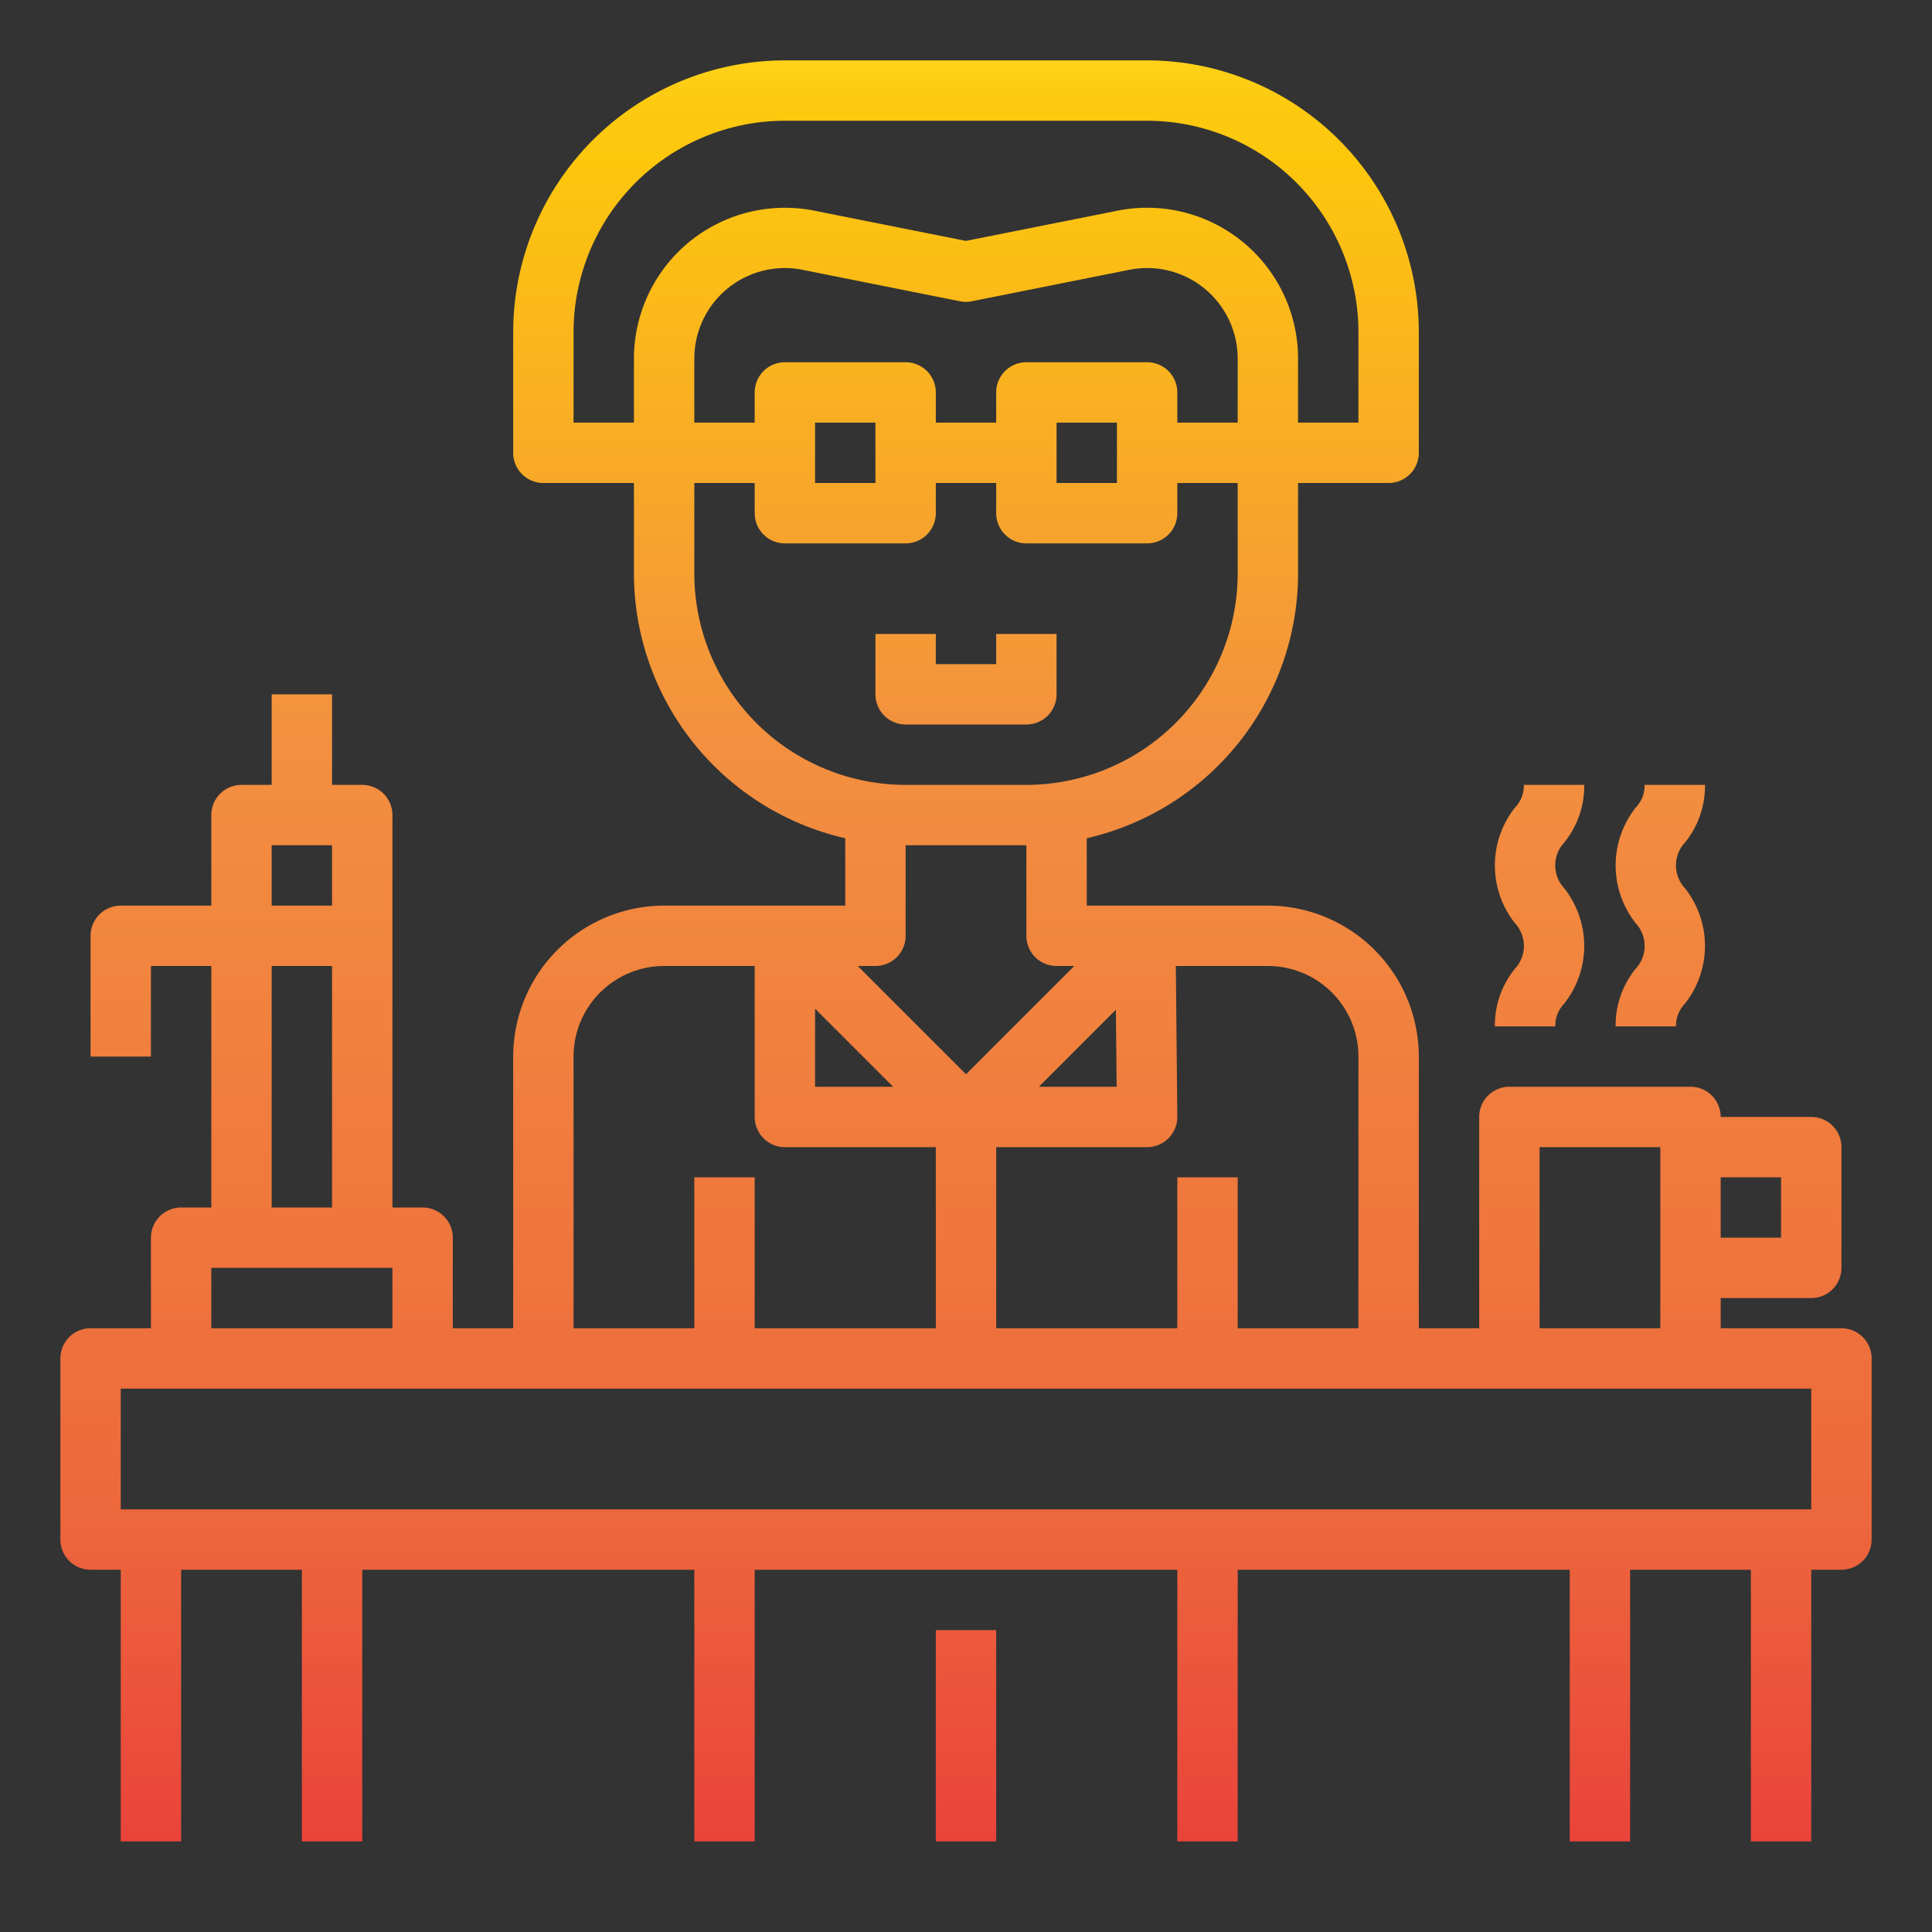 <svg height="512" viewBox="0 0 64 64" width="512" xmlns="http://www.w3.org/2000/svg" xmlns:xlink="http://www.w3.org/1999/xlink"><rect x="0" y="0" width="64" height="64" fill="#333333" stroke="none"/><linearGradient id="New_Gradient_Swatch_1" gradientUnits="userSpaceOnUse" x1="32" x2="32" y1="-1.137" y2="62.619"><stop offset="0" stop-color="#fff33b"/><stop offset=".014" stop-color="#fee72e"/><stop offset=".042" stop-color="#fed51b"/><stop offset=".07" stop-color="#fdca10"/><stop offset=".1" stop-color="#fdc70c"/><stop offset=".4" stop-color="#f3903f"/><stop offset=".8" stop-color="#ed683c"/><stop offset="1" stop-color="#e93e3a"/></linearGradient><linearGradient id="New_Gradient_Swatch_1-4" x1="51" x2="51" xlink:href="#New_Gradient_Swatch_1" y1="-1.137" y2="62.619"/><linearGradient id="New_Gradient_Swatch_1-5" x1="55" x2="55" xlink:href="#New_Gradient_Swatch_1" y1="-1.137" y2="62.619"/><g id="Teacher"><g fill="url(#New_Gradient_Swatch_1)"><path d="m34 24a1 1 0 0 0 1-1v-2h-2v1h-2v-1h-2v2a1 1 0 0 0 1 1z"/><path d="m61 44h-4v-1h3a1 1 0 0 0 1-1v-4a1 1 0 0 0 -1-1h-3a1 1 0 0 0 -1-1h-6a1 1 0 0 0 -1 1v7h-2v-9a5.006 5.006 0 0 0 -5-5h-6v-2.232a9.01 9.01 0 0 0 7-8.768v-3h3a1 1 0 0 0 1-1v-4a9.01 9.01 0 0 0 -9-9h-12a9.01 9.01 0 0 0 -9 9v4a1 1 0 0 0 1 1h3v3a9.01 9.01 0 0 0 7 8.768v2.232h-6a5.006 5.006 0 0 0 -5 5v9h-2v-3a1 1 0 0 0 -1-1h-1v-13a1 1 0 0 0 -1-1h-1v-3h-2v3h-1a1 1 0 0 0 -1 1v3h-3a1 1 0 0 0 -1 1v4h2v-3h2v8h-1a1 1 0 0 0 -1 1v3h-2a1 1 0 0 0 -1 1v6a1 1 0 0 0 1 1h1v9h2v-9h4v9h2v-9h11v9h2v-9h14v9h2v-9h11v9h2v-9h4v9h2v-9h1a1 1 0 0 0 1-1v-6a1 1 0 0 0 -1-1zm-2-5v2h-2v-2zm-8-1h4v6h-4zm-6-3v9h-4v-5h-2v5h-6v-6h5a1 1 0 0 0 1-1.01l-.049-4.99h3.049a3 3 0 0 1 3 3zm-8.01 1h-2.576l2.551-2.551zm-17.99-22v-3a7.008 7.008 0 0 1 7-7h12a7.008 7.008 0 0 1 7 7v3h-2v-2.121a5 5 0 0 0 -5.98-4.9l-5.02 1.001-5.02-1a5 5 0 0 0 -5.98 4.9v2.12zm19-2h-4a1 1 0 0 0 -1 1v1h-2v-1a1 1 0 0 0 -1-1h-4a1 1 0 0 0 -1 1v1h-2v-2.121a3 3 0 0 1 3.588-2.941l5.212 1.042a.959.959 0 0 0 .392 0l5.216-1.042a3 3 0 0 1 3.592 2.941v2.121h-2v-1a1 1 0 0 0 -1-1zm-1 2v2h-2v-2zm-8 0v2h-2v-2zm-6 5v-3h2v1a1 1 0 0 0 1 1h4a1 1 0 0 0 1-1v-1h2v1a1 1 0 0 0 1 1h4a1 1 0 0 0 1-1v-1h2v3a7.008 7.008 0 0 1 -7 7h-4a7.008 7.008 0 0 1 -7-7zm11 9v3a1 1 0 0 0 1 1h.586l-3.586 3.586-3.586-3.586h.586a1 1 0 0 0 1-1v-3zm-7 5.414 2.586 2.586h-2.586zm-8 1.586a3 3 0 0 1 3-3h3v5a1 1 0 0 0 1 1h5v6h-6v-5h-2v5h-4zm-10-7h2v2h-2zm0 4h2v8h-2zm-2 10h6v2h-6zm53 8h-56v-4h56z"/><path d="m31 54h2v7h-2z"/></g><path d="m49.52 34h2a1.043 1.043 0 0 1 .291-.747 3.086 3.086 0 0 0 0-3.836 1.108 1.108 0 0 1 0-1.5 2.972 2.972 0 0 0 .669-1.917h-2a1.046 1.046 0 0 1 -.292.75 3.088 3.088 0 0 0 0 3.836 1.107 1.107 0 0 1 0 1.5 2.965 2.965 0 0 0 -.668 1.914z" fill="url(#New_Gradient_Swatch_1-4)"/><path d="m53.52 34h2a1.043 1.043 0 0 1 .291-.747 3.086 3.086 0 0 0 0-3.836 1.108 1.108 0 0 1 0-1.5 2.972 2.972 0 0 0 .669-1.917h-2a1.046 1.046 0 0 1 -.292.75 3.088 3.088 0 0 0 0 3.836 1.107 1.107 0 0 1 0 1.5 2.965 2.965 0 0 0 -.668 1.914z" fill="url(#New_Gradient_Swatch_1-5)"/></g></svg>
